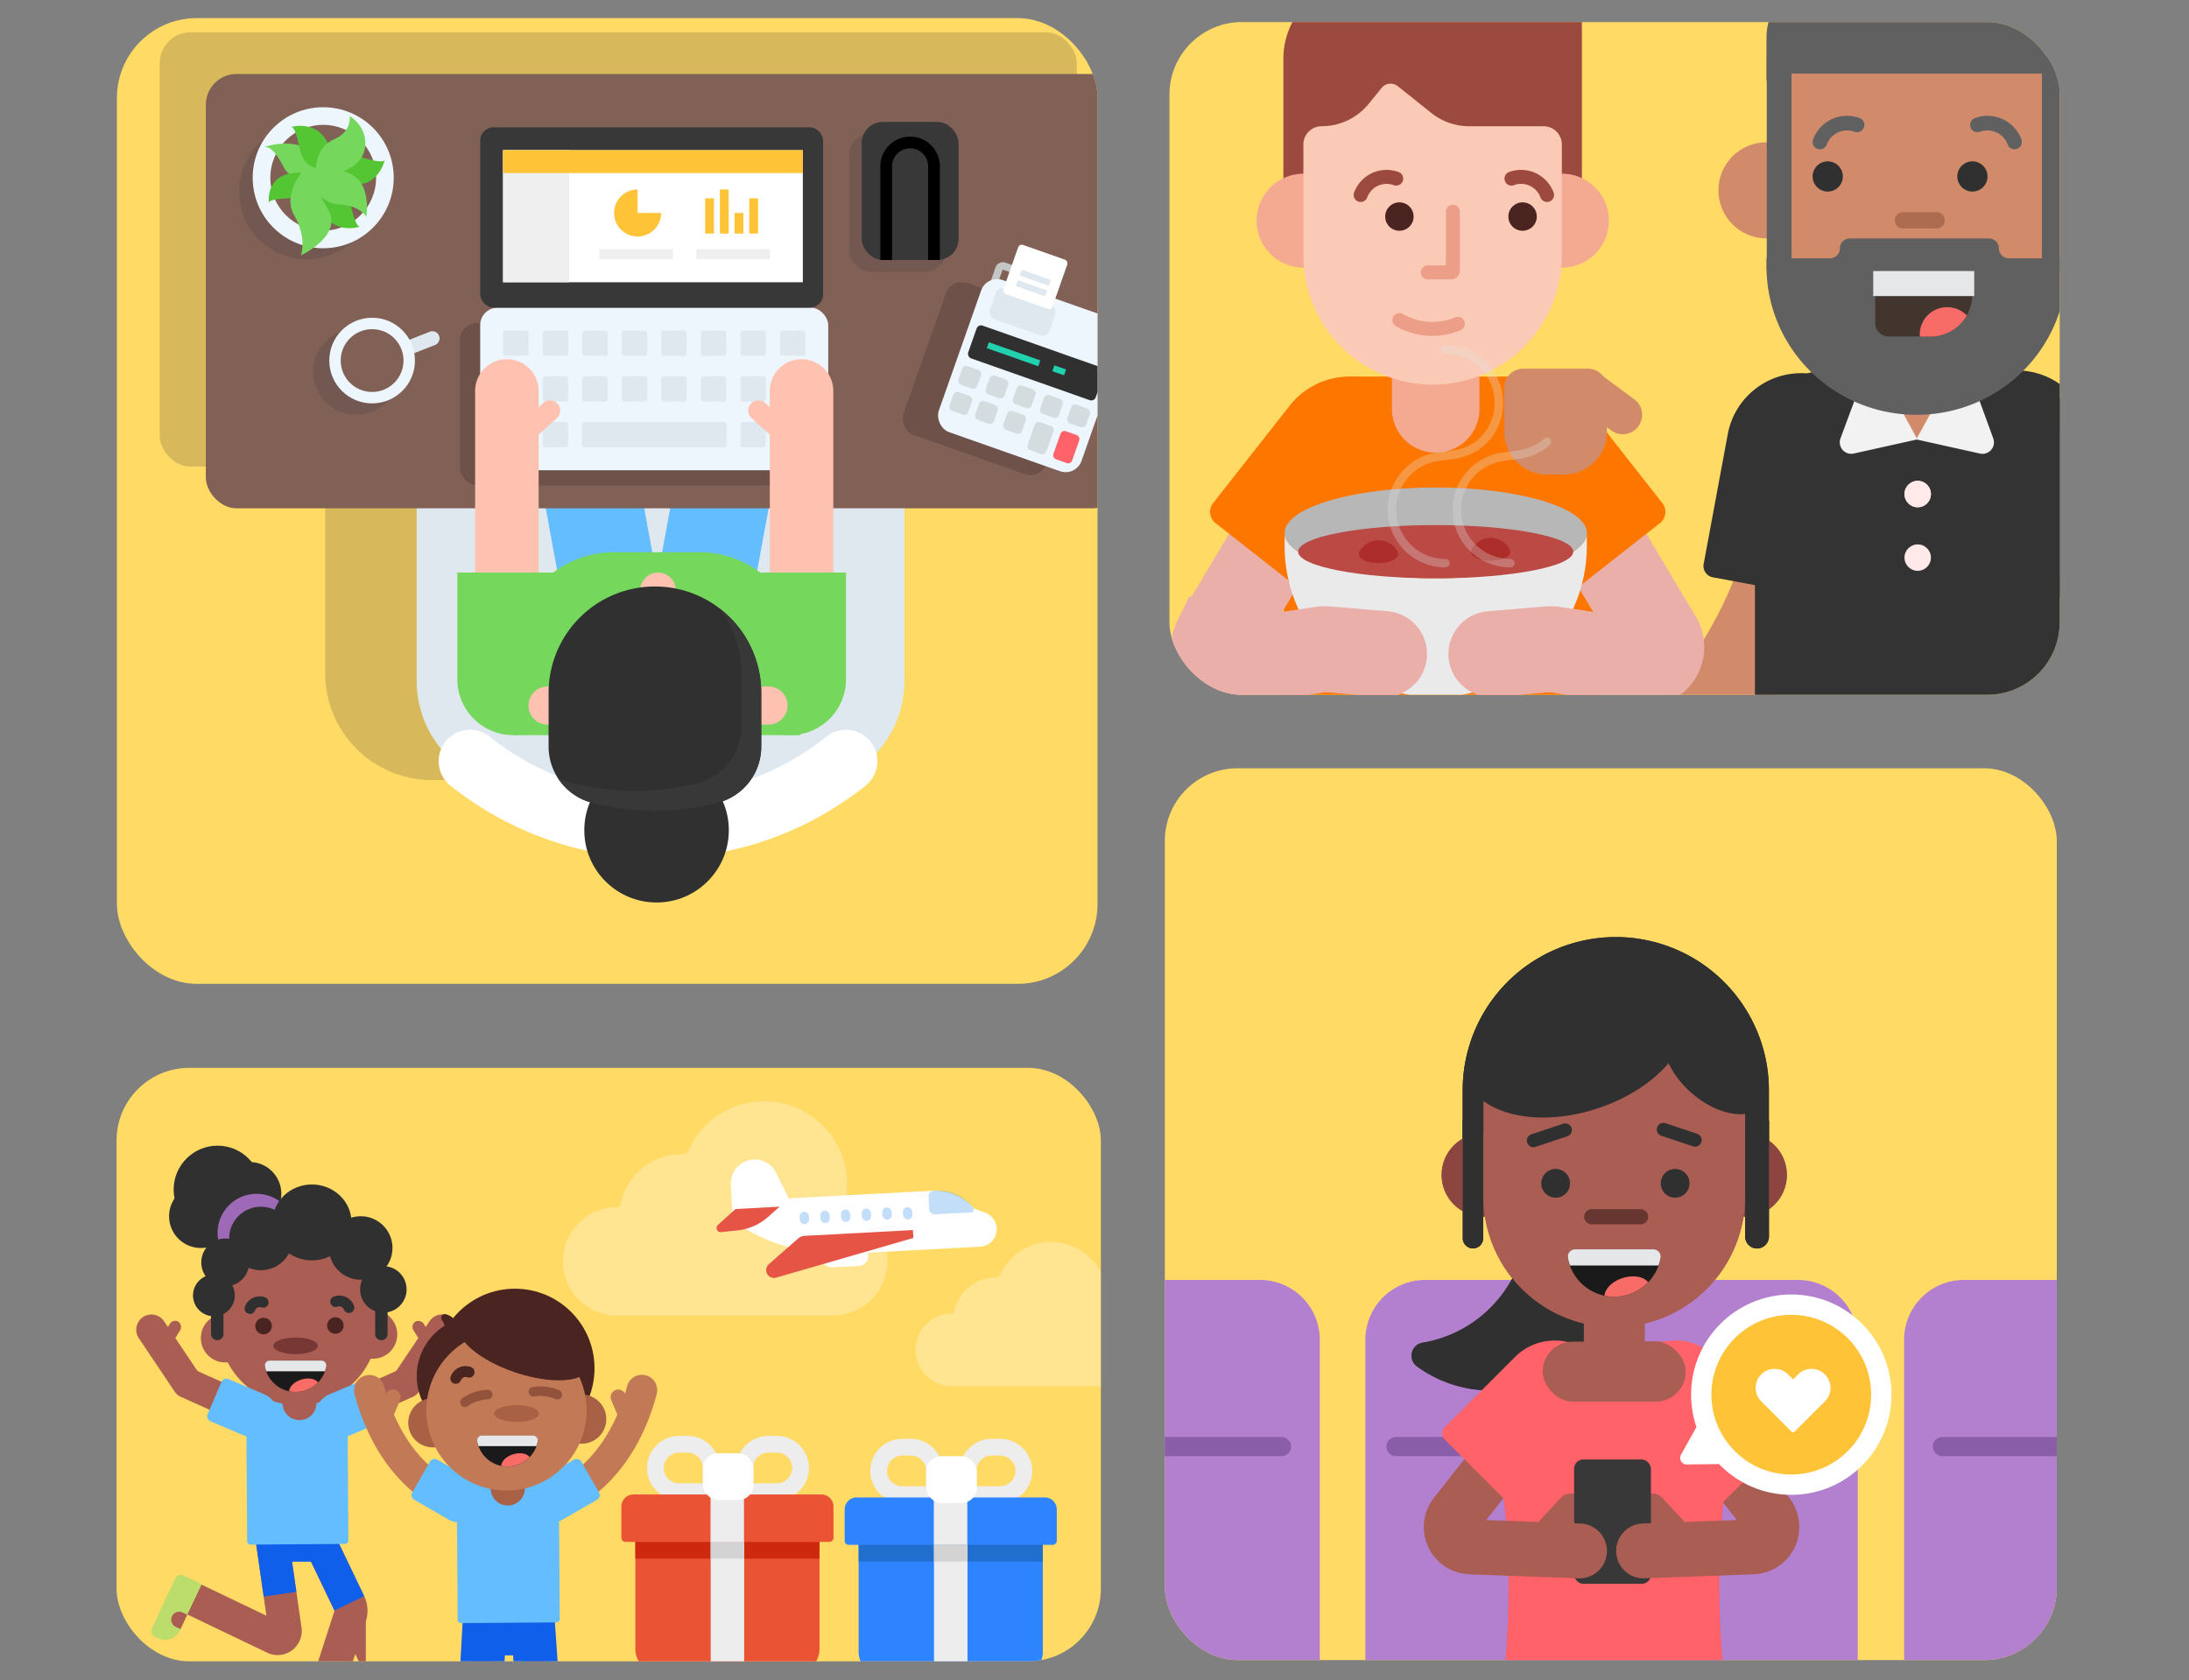 <svg id="Layer_1" data-name="Layer 1" xmlns="http://www.w3.org/2000/svg" xmlns:xlink="http://www.w3.org/1999/xlink" viewBox="0 0 745 572">
  <rect x="0" y="0" width="745" height="572" fill="#808080" stroke="none"/>
  <defs>
    <clipPath id="clip-path">
      <path d="M79-270.369v132.611A31.258,31.258,0,0,0,110.258-106.5h448.4c27.354,0,41.513-32.651,22.819-52.62L393.691-359.7a31.256,31.256,0,0,0-30.707-8.883L102.369-300.615A31.258,31.258,0,0,0,79-270.369Z" fill="none"/>
    </clipPath>
    <clipPath id="clip-path-2">
      <rect x="39.792" y="6.162" width="333.734" height="328.734" rx="27.177" ry="27.177" fill="none"/>
    </clipPath>
    <clipPath id="clip-path-3">
      <rect x="396.433" y="261.519" width="303.567" height="303.567" rx="24.72" ry="24.72" fill="none"/>
    </clipPath>
    <clipPath id="clip-path-4">
      <rect x="398" y="7.5" width="303" height="229" rx="24.72" ry="24.72" fill="none"/>
    </clipPath>
    <clipPath id="clip-path-5">
      <rect x="39.667" y="363.5" width="335" height="202" rx="24.72" ry="24.72" fill="none"/>
    </clipPath>
  </defs>
  <title>giving</title>
  <g clip-path="url(#clip-path)">
    <g>
      <rect x="341.924" y="-68.524" width="19.507" height="142.434" fill="#aa5d52"/>
      <path d="M383.4,73.217l-46.113-.009v.251l0,20.007a3.055,3.055,0,0,0,3.055,3.056l43.487.008,0-23.3C383.685,73.225,383.545,73.217,383.4,73.217Z" fill="#d31818"/>
      <path d="M403.39,90.853c-1.8-6.825-6.671-17.39-19.561-17.625l0,23.3,15.152,0A4.545,4.545,0,0,0,403.39,90.853Z" fill="#eaeaea"/>
      <rect x="334.901" y="91.487" width="71.616" height="6.031" rx="3.015" ry="3.015" fill="#bababa"/>
      <path d="M361.417,73.214h15.541a0,0,0,0,1,0,0v6.962a2.563,2.563,0,0,1-2.563,2.563H363.98a2.563,2.563,0,0,1-2.563-2.563V73.214A0,0,0,0,1,361.417,73.214Z" fill="#d8d8d8"/>
      <rect x="309.352" y="-68.53" width="18.386" height="142.434" fill="#aa5d52"/>
      <rect x="337.989" y="-68.524" width="27.38" height="121.779" fill="#115fea"/>
      <rect x="304.857" y="-68.53" width="27.38" height="121.779" fill="#115fea"/>
      <path d="M350.986,73.211,307.723,73.2a3.269,3.269,0,0,0-3.269,3.268v6.257l0,10.732a3.055,3.055,0,0,0,3.055,3.056l43.487.008,0-23.3Z" fill="#f42f2f"/>
      <path d="M370.558,90.847c-1.8-6.825-6.671-17.39-19.561-17.625l0,23.3,15.152,0A4.545,4.545,0,0,0,370.558,90.847Z" fill="#eaeaea"/>
      <rect x="302.069" y="91.482" width="71.616" height="6.031" rx="3.015" ry="3.015" fill="#d8d8d8"/>
      <path d="M327.725,73.208h15.541a0,0,0,0,1,0,0V80.17a2.563,2.563,0,0,1-2.563,2.563H330.288a2.563,2.563,0,0,1-2.563-2.563V73.208A0,0,0,0,1,327.725,73.208Z" fill="#f2f2f2"/>
      <rect x="341.924" y="-68.524" width="19.507" height="142.434" fill="#aa5d52"/>
      <g>
        <path d="M383.4,73.217l-46.113-.009v.251l0,20.007a3.055,3.055,0,0,0,3.055,3.056l43.487.008,0-23.3C383.685,73.225,383.545,73.217,383.4,73.217Z" fill="#d31818"/>
        <path d="M403.39,90.853c-1.8-6.825-6.671-17.39-19.561-17.625l0,23.3,15.152,0A4.545,4.545,0,0,0,403.39,90.853Z" fill="#eaeaea"/>
        <rect x="334.901" y="91.487" width="71.616" height="6.031" rx="3.015" ry="3.015" fill="#bababa"/>
        <path d="M361.417,73.214h15.541a0,0,0,0,1,0,0v6.962a2.563,2.563,0,0,1-2.563,2.563H363.98a2.563,2.563,0,0,1-2.563-2.563V73.214A0,0,0,0,1,361.417,73.214Z" fill="#d8d8d8"/>
      </g>
      <rect x="309.352" y="-68.53" width="18.386" height="142.434" fill="#aa5d52"/>
      <rect x="337.989" y="-68.524" width="27.38" height="121.779" fill="#64bdff"/>
      <rect x="304.857" y="-68.53" width="27.38" height="121.779" fill="#64bdff"/>
      <g>
        <path d="M350.986,73.211,307.723,73.2a3.269,3.269,0,0,0-3.269,3.268v6.257l0,10.732a3.055,3.055,0,0,0,3.055,3.056l43.487.008,0-23.3Z" fill="#f42f2f"/>
        <path d="M370.558,90.847c-1.8-6.825-6.671-17.39-19.561-17.625l0,23.3,15.152,0A4.545,4.545,0,0,0,370.558,90.847Z" fill="#eaeaea"/>
        <rect x="302.069" y="91.482" width="71.616" height="6.031" rx="3.015" ry="3.015" fill="#d8d8d8"/>
        <path d="M327.725,73.208h15.541a0,0,0,0,1,0,0V80.17a2.563,2.563,0,0,1-2.563,2.563H330.288a2.563,2.563,0,0,1-2.563-2.563V73.208A0,0,0,0,1,327.725,73.208Z" fill="#f2f2f2"/>
      </g>
    </g>
  </g>
  <g clip-path="url(#clip-path-2)">
    <g>
      <rect x="38.063" y="3.568" width="462.559" height="350.932" fill="#ffda64"/>
      <rect x="54.355" y="10.996" width="312.119" height="147.846" rx="10.464" ry="10.464" fill="#383838" opacity="0.2"/>
      <path d="M110.689,136.716h166a0,0,0,0,1,0,0V229.19a36.351,36.351,0,0,1-36.351,36.351h-93.3a36.351,36.351,0,0,1-36.351-36.351V136.716A0,0,0,0,1,110.689,136.716Z" fill="#383838" opacity="0.2"/>
      <path d="M141.814,139.31h166a0,0,0,0,1,0,0v92.473a36.351,36.351,0,0,1-36.351,36.351h-93.3a36.351,36.351,0,0,1-36.351-36.351V139.31A0,0,0,0,1,141.814,139.31Z" fill="#dfe8ef"/>
      <path d="M183.368,120.6h32.956a0,0,0,0,1,0,0V179.9a16.478,16.478,0,0,1-16.478,16.478h0A16.478,16.478,0,0,1,183.368,179.9V120.6a0,0,0,0,1,0,0Z" transform="translate(424.973 278.383) rotate(169.622)" fill="#64bdff"/>
      <path d="M247.5,120.6h0a16.478,16.478,0,0,1,16.478,16.478v59.292a0,0,0,0,1,0,0H231.023a0,0,0,0,1,0,0V137.081A16.478,16.478,0,0,1,247.5,120.6Z" transform="translate(32.599 -41.992) rotate(10.378)" fill="#64bdff"/>
      <rect x="70.053" y="25.183" width="312.119" height="147.846" rx="10.464" ry="10.464" fill="#816056"/>
      <rect x="156.512" y="109.914" width="118.45" height="55.334" rx="5.954" ry="5.954" opacity="0.15"/>
      <path d="M159.971,259.085a102.489,102.489,0,0,0,127.96,0" fill="none" stroke="#fff" stroke-linecap="round" stroke-miterlimit="10" stroke-width="21.355"/>
      <path d="M174.669,187.982h97.7a0,0,0,0,1,0,0v28a34.251,34.251,0,0,1-34.251,34.251h-29.2a34.251,34.251,0,0,1-34.251-34.251v-28A0,0,0,0,1,174.669,187.982Z" transform="translate(447.037 438.214) rotate(180)" fill="#75d85d"/>
      <rect x="163.429" y="104.726" width="118.45" height="55.334" rx="5.954" ry="5.954" fill="#edf6fd"/>
      <rect x="171.211" y="112.508" width="8.646" height="8.646" rx="0.875" ry="0.875" fill="#dfe8ef"/>
      <rect x="184.674" y="112.508" width="8.646" height="8.646" rx="0.875" ry="0.875" fill="#dfe8ef"/>
      <rect x="198.137" y="112.508" width="8.646" height="8.646" rx="0.875" ry="0.875" fill="#dfe8ef"/>
      <rect x="211.6" y="112.508" width="8.646" height="8.646" rx="0.875" ry="0.875" fill="#dfe8ef"/>
      <rect x="225.063" y="112.508" width="8.646" height="8.646" rx="0.875" ry="0.875" fill="#dfe8ef"/>
      <rect x="238.526" y="112.508" width="8.646" height="8.646" rx="0.875" ry="0.875" fill="#dfe8ef"/>
      <rect x="251.989" y="112.508" width="8.646" height="8.646" rx="0.875" ry="0.875" fill="#dfe8ef"/>
      <rect x="265.452" y="112.508" width="8.646" height="8.646" rx="0.875" ry="0.875" fill="#dfe8ef"/>
      <rect x="171.211" y="128.07" width="8.646" height="8.646" rx="0.875" ry="0.875" fill="#dfe8ef"/>
      <rect x="184.674" y="128.07" width="8.646" height="8.646" rx="0.875" ry="0.875" fill="#dfe8ef"/>
      <rect x="198.137" y="128.07" width="8.646" height="8.646" rx="0.875" ry="0.875" fill="#dfe8ef"/>
      <rect x="211.6" y="128.07" width="8.646" height="8.646" rx="0.875" ry="0.875" fill="#dfe8ef"/>
      <rect x="225.063" y="128.07" width="8.646" height="8.646" rx="0.875" ry="0.875" fill="#dfe8ef"/>
      <rect x="238.526" y="128.07" width="8.646" height="8.646" rx="0.875" ry="0.875" fill="#dfe8ef"/>
      <rect x="251.989" y="128.07" width="8.646" height="8.646" rx="0.875" ry="0.875" fill="#dfe8ef"/>
      <rect x="265.452" y="128.07" width="8.646" height="8.646" rx="0.875" ry="0.875" fill="#dfe8ef"/>
      <g>
        <rect x="171.211" y="143.633" width="8.646" height="8.646" rx="0.875" ry="0.875" fill="#dfe8ef"/>
        <rect x="184.674" y="143.633" width="8.646" height="8.646" rx="0.875" ry="0.875" fill="#dfe8ef"/>
        <rect x="198.013" y="143.633" width="49.282" height="8.646" rx="0.875" ry="0.875" fill="#dfe8ef"/>
        <rect x="251.989" y="143.633" width="8.646" height="8.646" rx="0.875" ry="0.875" fill="#dfe8ef"/>
        <rect x="265.452" y="143.633" width="8.646" height="8.646" rx="0.875" ry="0.875" fill="#dfe8ef"/>
      </g>
      <rect x="163.429" y="43.34" width="116.72" height="61.386" rx="4.556" ry="4.556" fill="#383838"/>
      <rect x="171.211" y="51.121" width="102.022" height="44.959" fill="#fff"/>
      <rect x="171.211" y="51.121" width="22.48" height="44.959" fill="#efefef"/>
      <rect x="171.211" y="51.121" width="102.022" height="7.781" fill="#fec337"/>
      <path d="M261.993,122.272h21.615a0,0,0,0,1,0,0v80.84A10.807,10.807,0,0,1,272.8,213.919h0a10.807,10.807,0,0,1-10.807-10.807v-80.84A0,0,0,0,1,261.993,122.272Z" transform="translate(545.601 336.192) rotate(-180)" fill="#ffc1b0"/>
      <path d="M161.7,122.272h21.615a0,0,0,0,1,0,0v80.84a10.807,10.807,0,0,1-10.807,10.807h0A10.807,10.807,0,0,1,161.7,203.112v-80.84A0,0,0,0,1,161.7,122.272Z" transform="translate(345.015 336.192) rotate(180)" fill="#ffc1b0"/>
      <path d="M268.91,194.9h0a19.021,19.021,0,0,1,19.021,19.021v36.313a0,0,0,0,1,0,0H249.889a0,0,0,0,1,0,0V213.919A19.021,19.021,0,0,1,268.91,194.9Z" transform="translate(537.82 445.131) rotate(180)" fill="#75d85d"/>
      <path d="M174.669,194.9h0a19.021,19.021,0,0,1,19.021,19.021v36.313a0,0,0,0,1,0,0H155.648a0,0,0,0,1,0,0V213.919A19.021,19.021,0,0,1,174.669,194.9Z" transform="translate(349.338 445.131) rotate(180)" fill="#75d85d"/>
      <circle cx="223.951" cy="200.95" r="6.052" fill="#ffc1b0"/>
      <g>
        <path d="M261.561,233.678h6.484a0,0,0,0,1,0,0v12.969a0,0,0,0,1,0,0h-6.484a6.484,6.484,0,0,1-6.484-6.484v0A6.484,6.484,0,0,1,261.561,233.678Z" transform="translate(523.122 480.325) rotate(180)" fill="#ffc1b0"/>
        <path d="M186.341,233.678h6.484a0,0,0,0,1,0,0v12.969a0,0,0,0,1,0,0h-6.484a6.484,6.484,0,0,1-6.484-6.484v0A6.484,6.484,0,0,1,186.341,233.678Z" fill="#ffc1b0"/>
      </g>
      <line x1="177.695" y1="148.388" x2="187.206" y2="139.742" fill="none" stroke="#ffc1b0" stroke-linecap="round" stroke-miterlimit="10" stroke-width="6.917"/>
      <line x1="267.613" y1="148.388" x2="258.102" y2="139.742" fill="none" stroke="#ffc1b0" stroke-linecap="round" stroke-miterlimit="10" stroke-width="6.917"/>
      <circle cx="121.165" cy="126.552" r="14.576" fill="#383838" opacity="0.2"/>
      <g>
        <path d="M139.108,113.811h8.26a2.429,2.429,0,0,1,2.429,2.429v0a2.429,2.429,0,0,1-2.429,2.429h-8.26a0,0,0,0,1,0,0v-4.859A0,0,0,0,1,139.108,113.811Z" transform="translate(-32.548 61.023) rotate(-21.497)" fill="#dfe8ef"/>
        <circle cx="126.644" cy="122.732" r="14.576" fill="#edf6fd"/>
        <circle cx="126.644" cy="122.732" r="10.689" fill="#816056"/>
      </g>
      <rect x="203.982" y="84.788" width="25.073" height="3.458" fill="#efefef"/>
      <rect x="236.982" y="84.788" width="25.073" height="3.458" fill="#efefef"/>
      <path d="M217,64.5a8,8,0,1,0,8,8h-8Z" fill="#fec337"/>
      <g>
        <rect x="240" y="67.5" width="3" height="12" fill="#fec337"/>
        <rect x="255" y="67.5" width="3" height="12" fill="#fec337"/>
        <rect x="250" y="72.5" width="3" height="7" fill="#fec337"/>
        <rect x="245" y="64.5" width="3" height="15" fill="#fec337"/>
      </g>
    </g>
    <rect x="313.256" y="101.432" width="51.5" height="54.877" rx="5.739" ry="5.739" transform="translate(62.078 -105.317) rotate(19.406)" opacity="0.15"/>
    <g>
      <path d="M352.408,94.35l-10.627-3.744a1.4,1.4,0,0,0-1.781.853l-1.78,5.054" fill="none" stroke="#c4c6c6" stroke-miterlimit="10" stroke-width="2.533"/>
      <rect x="325.256" y="100.432" width="51.5" height="54.877" rx="5.739" ry="5.739" transform="translate(62.428 -109.361) rotate(19.406)" fill="#edf6fd"/>
      <rect x="329.642" y="117.616" width="46.012" height="11.82" rx="1.587" ry="1.587" transform="translate(61.078 -110.153) rotate(19.406)" fill="#303030"/>
      <rect x="337.237" y="100.737" width="21.529" height="10.975" rx="2.448" ry="2.448" transform="translate(55.065 -109.592) rotate(19.406)" fill="#dfe8ef"/>
      <rect x="343.544" y="85.485" width="17.73" height="17.73" rx="1.328" ry="1.328" transform="matrix(0.943, 0.332, -0.332, 0.943, 51.37, -111.731)" fill="#fff"/>
      <rect x="347.062" y="93.494" width="10.553" height="2.111" transform="translate(51.432 -111.697) rotate(19.406)" fill="#dfe8ef"/>
      <rect x="345.799" y="97.077" width="10.553" height="2.111" transform="translate(52.551 -111.074) rotate(19.406)" fill="#dfe8ef"/>
      <rect x="326.69" y="125.173" width="6.754" height="6.754" rx="1.431" ry="1.431" transform="matrix(0.943, 0.332, -0.332, 0.943, 61.464, -102.365)" fill="#d5dce0"/>
      <rect x="323.604" y="133.932" width="6.754" height="6.754" rx="1.431" ry="1.431" transform="translate(64.199 -100.842) rotate(19.406)" fill="#d5dce0"/>
      <rect x="332.363" y="137.018" width="6.754" height="6.754" rx="1.431" ry="1.431" transform="translate(65.722 -103.577) rotate(19.406)" fill="#d5dce0"/>
      <rect x="341.919" y="140.384" width="6.754" height="6.754" rx="1.431" ry="1.431" transform="translate(67.383 -106.561) rotate(19.406)" fill="#d5dce0"/>
      <rect x="335.947" y="128.434" width="6.754" height="6.754" rx="1.431" ry="1.431" transform="matrix(0.943, 0.332, -0.332, 0.943, 63.073, -105.255)" fill="#d5dce0"/>
      <rect x="345.204" y="131.695" width="6.754" height="6.754" rx="1.431" ry="1.431" transform="translate(64.683 -108.146) rotate(19.406)" fill="#d5dce0"/>
      <rect x="354.461" y="134.956" width="6.754" height="6.754" rx="1.431" ry="1.431" transform="translate(66.292 -111.036) rotate(19.406)" fill="#d5dce0"/>
      <rect x="350.773" y="144.053" width="6.754" height="10.131" rx="1.431" ry="1.431" transform="translate(69.666 -109.199) rotate(19.406)" fill="#d5dce0"/>
      <rect x="359.533" y="147.138" width="6.754" height="10.131" rx="1.431" ry="1.431" transform="translate(71.189 -111.934) rotate(19.406)" fill="#ff6268"/>
      <rect x="363.718" y="138.217" width="6.754" height="6.754" rx="1.431" ry="1.431" transform="translate(67.902 -113.927) rotate(19.406)" fill="#d5dce0"/>
      <g>
        <rect x="343.899" y="111.305" width="2.111" height="18.574" transform="translate(116.599 405.881) rotate(-70.594)" fill="#22d1af"/>
        <rect x="359.427" y="123.951" width="2.111" height="4.221" transform="translate(121.808 424.179) rotate(-70.594)" fill="#22d1af"/>
      </g>
    </g>
  </g>
  <g>
    <g clip-path="url(#clip-path-3)">
      <g>
        <rect x="376.15" y="258.988" width="342.304" height="311.66" fill="#ffda64"/>
        <path d="M485.048,435.683H611.895a20.36,20.36,0,0,1,20.36,20.36V587.6a0,0,0,0,1,0,0H464.688a0,0,0,0,1,0,0V456.043A20.36,20.36,0,0,1,485.048,435.683Z" fill="#b280ce"/>
        <line x1="475.12" y1="492.407" x2="616.606" y2="492.407" fill="none" stroke="#8a5da8" stroke-linecap="round" stroke-miterlimit="10" stroke-width="6.52"/>
        <g>
          <path d="M510.225,388.215a42.582,42.582,0,0,1-25.884,68.807l-.1.018a4.491,4.491,0,0,0-2.006,8.052,42.59,42.59,0,1,0,27.992-76.877Z" fill="#303030"/>
          <path d="M569.686,456.68l-40.612-.008a20.555,20.555,0,0,0-20.558,20.552l3.463,34.384a288.9,288.9,0,0,1-2.966,79.293l-.518,2.931a3.285,3.285,0,0,0,3.285,3.286l75.15.014a3.286,3.286,0,0,0,3.286-3.286h0a288.907,288.907,0,0,1-3.392-85.255l3.413-31.353A20.554,20.554,0,0,0,569.686,456.68Z" fill="#9e69b7"/>
          <rect x="525.437" y="519.406" width="49.215" height="6.81" fill="#7c489b"/>
          <path d="M569.686,456.68l-40.612-.008a20.555,20.555,0,0,0-20.558,20.552l3.463,34.384a288.9,288.9,0,0,1-2.966,79.293l-.518,2.931a3.285,3.285,0,0,0,3.285,3.286l75.15.014a3.286,3.286,0,0,0,3.286-3.286h0a288.907,288.907,0,0,1-3.392-85.255l3.413-31.353A20.554,20.554,0,0,0,569.686,456.68Z" fill="#ff6268"/>
          <rect x="525.437" y="519.406" width="49.215" height="6.81" fill="#7c489b"/>
          <path d="M539.041,442.407h20.68a0,0,0,0,1,0,0v16.634a10.34,10.34,0,0,1-10.34,10.34h0a10.34,10.34,0,0,1-10.34-10.34V442.407a0,0,0,0,1,0,0Z" fill="#aa5d52"/>
          <g>
            <g>
              <path d="M562.651,425.343a2.511,2.511,0,0,1,2.519,2.884,16.046,16.046,0,0,1-31.569,0,2.512,2.512,0,0,1,2.52-2.884Z" fill="#1a1a1a"/>
              <path d="M552.349,435.01c-3.6,1.107-6.108,3.622-6.281,6.017a16.161,16.161,0,0,0,3.315.357,15.987,15.987,0,0,0,11.551-4.922C559.449,434.572,555.955,433.9,552.349,435.01Z" fill="#f76c66"/>
            </g>
            <path d="M562.651,425.266l-26.53,0a2.488,2.488,0,0,0-2.52,2.845,15.512,15.512,0,0,0,.74,2.659l30.088.006a15.631,15.631,0,0,0,.741-2.659A2.489,2.489,0,0,0,562.651,425.266Z" fill="#e6e7e8"/>
          </g>
          <rect x="525.038" y="456.676" width="48.681" height="20.424" rx="10.212" ry="10.212" fill="#aa5d52"/>
          <path d="M568.646,524.512a4.394,4.394,0,0,1-2.563-1.35l-6.863-7.338a4.414,4.414,0,0,1,6.449-6.03l6.863,7.339a4.414,4.414,0,0,1-3.886,7.379Z" fill="#aa5d52"/>
          <path d="M528.3,524.512a4.391,4.391,0,0,0,2.562-1.35l6.863-7.338a4.414,4.414,0,0,0-6.448-6.03l-6.863,7.339a4.414,4.414,0,0,0,3.886,7.379Z" fill="#aa5d52"/>
          <path d="M549.913,318.973h0A52.107,52.107,0,0,1,602.02,371.08v28.862a0,0,0,0,1,0,0H497.806a0,0,0,0,1,0,0V371.08a52.107,52.107,0,0,1,52.107-52.107Z" fill="#303030"/>
          <circle cx="504.859" cy="399.934" r="14.218" fill="#8c463f"/>
          <circle cx="593.922" cy="399.95" r="14.218" fill="#8c463f"/>
          <path d="M504.864,373.973l-.006,33.24a44.53,44.53,0,0,0,44.523,44.539h0a44.532,44.532,0,0,0,44.54-44.523l.006-33.24L570.9,352.355Z" fill="#aa5d52"/>
          <g>
            <path d="M521.89,389.25a2.248,2.248,0,0,1-.709-4.381l10.79-3.6a2.248,2.248,0,0,1,1.42,4.266l-10.79,3.594A2.233,2.233,0,0,1,521.89,389.25Z" fill="#303030"/>
            <path d="M576.9,389.065a2.233,2.233,0,0,1-.711-.116l-10.789-3.6a2.248,2.248,0,0,1,1.422-4.265l10.789,3.6a2.248,2.248,0,0,1-.711,4.381Z" fill="#303030"/>
            <path d="M539.554,402.653a2.248,2.248,0,0,1-2.191-1.755,5.722,5.722,0,0,0-11.166,0,2.248,2.248,0,0,1-4.386-.986,10.218,10.218,0,0,1,19.938,0,2.247,2.247,0,0,1-1.7,2.685A2.213,2.213,0,0,1,539.554,402.653Z" fill="#683631"/>
            <path d="M574.71,402.66a2.249,2.249,0,0,1-2.191-1.756,5.722,5.722,0,0,0-11.166,0,2.247,2.247,0,1,1-4.385-.986,10.217,10.217,0,0,1,19.937,0,2.248,2.248,0,0,1-1.7,2.686A2.275,2.275,0,0,1,574.71,402.66Z" fill="#683631"/>
          </g>
          <path d="M570.926,336.937l-72.65,28.177c.109.482.234.96.39,1.434,4.225,12.771,24.417,17.577,45.1,10.734s34.027-22.742,29.8-35.512A15.6,15.6,0,0,0,570.926,336.937Z" fill="#303030"/>
          <path d="M601.717,373.664l-32.885-26.631c-.2.181-.389.369-.57.571-4.878,5.437-1.694,16.25,7.113,24.15s19.9,9.9,24.778,4.46A8.469,8.469,0,0,0,601.717,373.664Z" fill="#303030"/>
          <path d="M497.83,381.389h6.958a0,0,0,0,1,0,0v40.091a3.479,3.479,0,0,1-3.479,3.479h0a3.479,3.479,0,0,1-3.479-3.479V381.389A0,0,0,0,1,497.83,381.389Z" fill="#303030"/>
          <path d="M593.938,381.407h8.106a0,0,0,0,1,0,0v39.517a4.053,4.053,0,0,1-4.053,4.053h0a4.053,4.053,0,0,1-4.053-4.053V381.407A0,0,0,0,1,593.938,381.407Z" fill="#303030"/>
          <path d="M558.355,416.747H541.733a2.579,2.579,0,1,1,0-5.158h16.622a2.579,2.579,0,0,1,0,5.158Z" fill="#683631"/>
          <path d="M549.913,318.973h0A52.107,52.107,0,0,1,602.02,371.08v28.862a0,0,0,0,1,0,0H497.806a0,0,0,0,1,0,0V371.08a52.107,52.107,0,0,1,52.107-52.107Z" fill="#303030"/>
          <rect x="535.726" y="496.803" width="26.143" height="42.327" rx="3.131" ry="3.131" fill="#383838"/>
          <path d="M510.225,388.215a42.582,42.582,0,0,1-25.884,68.807l-.1.018a4.491,4.491,0,0,0-2.006,8.052,42.59,42.59,0,1,0,27.992-76.877Z" fill="#303030"/>
          <path d="M573.074,479.375l28.509,36.24a6.761,6.761,0,0,1-5.064,10.936l-37.139,1.375" fill="none" stroke="#aa5d52" stroke-linecap="round" stroke-miterlimit="10" stroke-width="18.674"/>
          <path d="M539.041,442.407h20.68a0,0,0,0,1,0,0v16.634a10.34,10.34,0,0,1-10.34,10.34h0a10.34,10.34,0,0,1-10.34-10.34V442.407a0,0,0,0,1,0,0Z" fill="#aa5d52"/>
          <path d="M551.526,462.549h33.842A19.128,19.128,0,0,1,604.5,481.677v0a19.128,19.128,0,0,1-19.128,19.128H551.526a2.943,2.943,0,0,1-2.943-2.943V465.492a2.943,2.943,0,0,1,2.943-2.943Z" transform="translate(643.618 1229.949) rotate(-135)" fill="#ff6268"/>
          <path d="M523.87,479.375l-28.509,36.24a6.761,6.761,0,0,0,5.063,10.936l37.14,1.375" fill="none" stroke="#aa5d52" stroke-linecap="round" stroke-miterlimit="10" stroke-width="18.674"/>
          <path d="M497.88,462.549h33.842a19.128,19.128,0,0,1,19.128,19.128v0a19.128,19.128,0,0,1-19.128,19.128H497.88a2.943,2.943,0,0,1-2.943-2.943V465.492A2.943,2.943,0,0,1,497.88,462.549Z" transform="translate(-187.445 510.822) rotate(-45)" fill="#ff6268"/>
          <circle cx="504.859" cy="399.934" r="14.218" fill="#8c463f"/>
          <circle cx="593.922" cy="399.95" r="14.218" fill="#8c463f"/>
          <path d="M504.864,373.973l-.006,33.24a44.53,44.53,0,0,0,44.523,44.539h0a44.532,44.532,0,0,0,44.54-44.523l.006-33.24L570.9,352.355Z" fill="#aa5d52"/>
          <path d="M521.89,390.5a2.248,2.248,0,0,1-.709-4.381l10.79-3.595a2.248,2.248,0,1,1,1.42,4.265l-10.79,3.6A2.233,2.233,0,0,1,521.89,390.5Z" fill="#303030"/>
          <path d="M576.9,390.31a2.233,2.233,0,0,1-.711-.116L565.4,386.6a2.248,2.248,0,0,1,1.422-4.265l10.789,3.6a2.248,2.248,0,0,1-.711,4.381Z" fill="#303030"/>
          <g>
            <path d="M562.651,425.343a2.511,2.511,0,0,1,2.519,2.884,16.046,16.046,0,0,1-31.569,0,2.512,2.512,0,0,1,2.52-2.884Z" fill="#1a1a1a"/>
            <path d="M552.349,435.01c-3.6,1.107-6.108,3.622-6.281,6.017a16.161,16.161,0,0,0,3.315.357,15.987,15.987,0,0,0,11.551-4.922C559.449,434.572,555.955,433.9,552.349,435.01Z" fill="#f76c66"/>
          </g>
          <path d="M562.651,425.266l-26.53,0a2.488,2.488,0,0,0-2.52,2.845,15.512,15.512,0,0,0,.74,2.659l30.088.006a15.631,15.631,0,0,0,.741-2.659A2.489,2.489,0,0,0,562.651,425.266Z" fill="#e6e7e8"/>
          <rect x="525.038" y="456.676" width="48.681" height="20.424" rx="10.212" ry="10.212" fill="#aa5d52"/>
          <path d="M570.926,336.937l-72.65,28.177c.109.482.234.96.39,1.434,4.225,12.771,24.417,17.577,45.1,10.734s34.027-22.742,29.8-35.512A15.6,15.6,0,0,0,570.926,336.937Z" fill="#303030"/>
          <path d="M601.717,373.664l-32.885-26.631c-.2.181-.389.369-.57.571-4.878,5.437-1.694,16.25,7.113,24.15s19.9,9.9,24.778,4.46A8.469,8.469,0,0,0,601.717,373.664Z" fill="#303030"/>
          <path d="M497.83,381.389h6.958a0,0,0,0,1,0,0v40.091a3.479,3.479,0,0,1-3.479,3.479h0a3.479,3.479,0,0,1-3.479-3.479V381.389A0,0,0,0,1,497.83,381.389Z" fill="#303030"/>
          <path d="M593.938,381.407h8.106a0,0,0,0,1,0,0v39.517a4.053,4.053,0,0,1-4.053,4.053h0a4.053,4.053,0,0,1-4.053-4.053V381.407A0,0,0,0,1,593.938,381.407Z" fill="#303030"/>
          <path d="M558.355,416.747H541.733a2.579,2.579,0,1,1,0-5.158h16.622a2.579,2.579,0,0,1,0,5.158Z" fill="#683631"/>
          <circle cx="529.447" cy="402.796" r="4.896" fill="#303030"/>
          <circle cx="570.111" cy="402.796" r="4.896" fill="#303030"/>
        </g>
        <g>
          <path d="M301.972,435.683H428.818a20.36,20.36,0,0,1,20.36,20.36V587.6a0,0,0,0,1,0,0H281.612a0,0,0,0,1,0,0V456.043A20.36,20.36,0,0,1,301.972,435.683Z" fill="#b280ce"/>
          <line x1="294.652" y1="492.407" x2="436.138" y2="492.407" fill="none" stroke="#8a5da8" stroke-linecap="round" stroke-miterlimit="10" stroke-width="6.52"/>
        </g>
        <g>
          <path d="M668.4,435.683H795.247a20.36,20.36,0,0,1,20.36,20.36V587.6a0,0,0,0,1,0,0H648.041a0,0,0,0,1,0,0V456.043A20.36,20.36,0,0,1,668.4,435.683Z" fill="#b280ce"/>
          <line x1="661.081" y1="492.407" x2="802.567" y2="492.407" fill="none" stroke="#8a5da8" stroke-linecap="round" stroke-miterlimit="10" stroke-width="6.52"/>
        </g>
      </g>
    </g>
    <g>
      <circle cx="609.637" cy="474.732" r="30.642" fill="#fec337" stroke="#fff" stroke-miterlimit="10" stroke-width="6.917"/>
      <path d="M574.111,498.508l11.938-.169a2.255,2.255,0,0,0,1.9-3.409l-6.117-10.254a2.253,2.253,0,0,0-3.9.056l-5.822,10.424A2.253,2.253,0,0,0,574.111,498.508Z" fill="#fff"/>
    </g>
  </g>
  <path d="M621.1,467.844h0a6.477,6.477,0,0,0-9.159,0l-1.687,1.687-1.687-1.687a6.478,6.478,0,0,0-9.16,0h0a6.477,6.477,0,0,0,0,9.159l1.688,1.688h0l8.617,8.617a.767.767,0,0,0,1.084,0l8.617-8.617L621.1,477A6.477,6.477,0,0,0,621.1,467.844Z" fill="#fff"/>
  <rect x="398" y="7.5" width="303" height="229" rx="24.72" ry="24.72" fill="#ffda64"/>
  <rect x="39.667" y="363.5" width="335" height="202" rx="24.72" ry="24.72" fill="#ffda64"/>
  <circle cx="223.452" cy="282.609" r="24.594" fill="#303030"/>
  <path d="M201.562,273.276h0a86.063,86.063,0,0,0,42.665,0h0a19.747,19.747,0,0,0,14.852-19.13v-18.33a36.185,36.185,0,0,0-36.185-36.185h0a36.186,36.186,0,0,0-36.185,36.185v18.33A19.748,19.748,0,0,0,201.562,273.276Z" fill="#303030"/>
  <path d="M244.888,207.09a36.015,36.015,0,0,1,7.459,21.994v18.329a19.747,19.747,0,0,1-14.853,19.131h0a86.083,86.083,0,0,1-42.664,0h0a19.7,19.7,0,0,1-5.279-2.223,19.713,19.713,0,0,0,12.011,8.955h0a86.063,86.063,0,0,0,42.665,0h0a19.746,19.746,0,0,0,14.852-19.13v-18.33A36.118,36.118,0,0,0,244.888,207.09Z" fill="#383838"/>
  <circle cx="104.388" cy="65.21" r="23.008" fill="#383838" opacity="0.2"/>
  <g>
    <circle cx="110" cy="60.5" r="24" fill="#edf6fd"/>
    <circle cx="110" cy="60.5" r="18" fill="#816056"/>
    <g>
      <path d="M111.085,59.707C106.693,43.893,90,50.043,90,50.043s2.636-.879,6.15,6.15,11.421,6.15,11.421,6.15Z" fill="#75d85d"/>
      <path d="M107.777,57.047s-4.454.48-5.989-7.326S98.84,43.28,98.84,43.28s10.895-3.427,13.749,8.569S107.777,57.047,107.777,57.047Z" fill="#54c634"/>
      <path d="M113.318,63.666s4.432-.652,6.267,7.09,3.194,6.322,3.194,6.322-10.754,3.845-14.068-8.032S113.318,63.666,113.318,63.666Z" fill="#54c634"/>
      <path d="M114.643,55.648s1.661-4.161,9.277-1.86,7.071.413,7.071.413-2.074,11.231-14.01,8.133S114.643,55.648,114.643,55.648Z" fill="#54c634"/>
      <path d="M104.1,63.473s-.154,3.768-6.845,4.077S91.526,69.2,91.526,69.2s-1.5-9.5,8.843-10.384S104.1,63.473,104.1,63.473Z" fill="#54c634"/>
      <path d="M107.571,57.071s0-7.028,6.15-9.664,5.271-7.907,5.271-7.907,6.15,3.514,5.272,10.543-8.786,8.785-11.421,9.664S107.571,57.071,107.571,57.071Z" fill="#75d85d"/>
      <path d="M106.971,62.779a9.294,9.294,0,0,0,8.628,6.836c7.076.328,9.077,4.238,9.077,4.238S127.659,56.537,112.2,58.33,106.971,62.779,106.971,62.779Z" fill="#75d85d"/>
      <path d="M104.672,56.193s-9.111,9.111-4.556,17.083,2.278,13.666,2.278,13.666S117.2,80.109,111.505,71s-2.278-12.528-2.278-12.528Z" fill="#75d85d"/>
    </g>
  </g>
  <g>
    <rect x="289" y="45.5" width="33" height="47" rx="7.232" ry="7.232" fill="#383838" opacity="0.2"/>
    <g>
      <rect x="293.25" y="41.5" width="33" height="47" rx="7.232" ry="7.232" fill="#383838"/>
      <path d="M301.615,88.5V56.635A8.135,8.135,0,0,1,309.75,48.5h0a8.135,8.135,0,0,1,8.135,8.135V88.5" fill="none" stroke="#000" stroke-miterlimit="10" stroke-width="4"/>
    </g>
  </g>
  <g clip-path="url(#clip-path-4)">
    <g>
      <g>
        <path d="M816.207,230.49c-.039.168-.081.335-.125.5a14.651,14.651,0,0,1-17.944,10.358c-125.631-33.669-124.259-89.839-123.688-96.133l29.18,2.643a3.79,3.79,0,0,0,.038-.609c0,.385,1.146,38.753,102.055,65.8A14.651,14.651,0,0,1,816.207,230.49Z" fill="#eaafa9"/>
        <g>
          <path d="M670.4-31.171A41.175,41.175,0,0,0,628.145-8.424h-5.692a21.246,21.246,0,0,0-21.246,21.246V27.393h26.764A41.168,41.168,0,1,0,670.4-31.171Z" fill="#606060"/>
          <path d="M538.875,289.125c.119.125.24.247.364.369a14.651,14.651,0,0,0,20.717-.244C650.836,196.2,621,148.591,617.3,143.469l-23.75,17.159a3.854,3.854,0,0,1-.343-.5c.2.331,18.783,33.916-54.212,108.653A14.65,14.65,0,0,0,538.875,289.125Z" fill="#d18b6b"/>
          <path d="M621.7,126.194h59.948a24.437,24.437,0,0,1,24.437,24.437V282.152a3.907,3.907,0,0,1-3.907,3.907H601.173a3.907,3.907,0,0,1-3.907-3.907V150.631A24.437,24.437,0,0,1,621.7,126.194Z" fill="#333"/>
          <g>
            <rect x="601.455" y="286.059" width="100.815" height="173.261" fill="#d8bf8b"/>
            <g>
              <path d="M601.618,316.26v-5.708a24.521,24.521,0,0,0,24.494-24.493h5.707A30.235,30.235,0,0,1,601.618,316.26Z" fill="#b59661"/>
              <path d="M702.107,316.26a30.235,30.235,0,0,1-30.2-30.2h5.708a24.52,24.52,0,0,0,24.493,24.493Z" fill="#b59661"/>
            </g>
            <rect x="649.009" y="319.266" width="5.708" height="140.054" fill="#b59661"/>
            <rect x="642.096" y="315.436" width="19.534" height="5.708" fill="#b59661"/>
          </g>
          <g>
            <path d="M588.54,459.34h60.445v26.553a4.006,4.006,0,0,1-4.006,4.006h-57V459.354C588.165,459.351,588.349,459.34,588.54,459.34Z" fill="#75d353"/>
            <path d="M562.331,482.453c2.361-8.946,8.749-22.793,25.645-23.1V489.9H568.115A5.957,5.957,0,0,1,562.331,482.453Z" fill="#eaeaea"/>
            <rect x="558.232" y="483.292" width="93.875" height="7.905" rx="3.953" ry="3.953" transform="translate(1210.339 974.49) rotate(-180)" fill="#d8d8d8"/>
            <path d="M603.985,459.34H623.55a3.36,3.36,0,0,1,3.36,3.36v9.126a0,0,0,0,1,0,0H600.625a0,0,0,0,1,0,0V462.7A3.36,3.36,0,0,1,603.985,459.34Z" transform="translate(1227.535 931.166) rotate(-180)" fill="#f2f2f2"/>
          </g>
          <g>
            <path d="M715.165,459.34H654.721v26.553a4.005,4.005,0,0,0,4,4.006h57V459.354C715.54,459.351,715.357,459.34,715.165,459.34Z" fill="#75d353"/>
            <path d="M741.374,482.453c-2.361-8.946-8.749-22.793-25.645-23.1V489.9H735.59A5.957,5.957,0,0,0,741.374,482.453Z" fill="#eaeaea"/>
            <rect x="651.598" y="483.292" width="93.875" height="7.905" rx="3.953" ry="3.953" fill="#d8d8d8"/>
            <path d="M676.8,459.34H703.08a0,0,0,0,1,0,0v9.126a3.36,3.36,0,0,1-3.36,3.36H680.155a3.36,3.36,0,0,1-3.36-3.36V459.34A0,0,0,0,1,676.8,459.34Z" fill="#f2f2f2"/>
          </g>
          <path d="M577.648,138.551h44.928a25.394,25.394,0,0,1,25.394,25.394v0a25.394,25.394,0,0,1-25.394,25.394H577.648a3.907,3.907,0,0,1-3.907-3.907V142.458a3.907,3.907,0,0,1,3.907-3.907Z" transform="translate(338.144 734.604) rotate(-79.481)" fill="#333"/>
          <path d="M660.912,134.916H705.84a25.394,25.394,0,0,1,25.394,25.394v0A25.394,25.394,0,0,1,705.84,185.7H660.912a3.907,3.907,0,0,1-3.907-3.907V138.823a3.907,3.907,0,0,1,3.907-3.907Z" transform="translate(1030.617 788.219) rotate(-131.192)" fill="#333"/>
          <path d="M639.78,116.319h25.344a0,0,0,0,1,0,0V136.7a12.672,12.672,0,0,1-12.672,12.672h0A12.672,12.672,0,0,1,639.78,136.7V116.319A0,0,0,0,1,639.78,116.319Z" fill="#d18b6b"/>
          <path d="M636.93,120.8,626.387,149.21a3.907,3.907,0,0,0,4.51,5.173l21.654-4.812Z" fill="#f2f2f2"/>
          <path d="M668.016,120.8l10.368,28.441a3.907,3.907,0,0,1-4.518,5.151l-21.7-4.822Z" fill="#f2f2f2"/>
          <circle cx="705.544" cy="64.788" r="16.365" fill="#d18b6b"/>
          <circle cx="601.207" cy="64.788" r="16.365" fill="#d18b6b"/>
          <circle cx="652.668" cy="168.175" r="4.5" fill="#ffe9e9"/>
          <circle cx="652.668" cy="189.804" r="4.5" fill="#ffe9e9"/>
          <circle cx="652.668" cy="168.175" r="4.5" fill="#ffe9e9"/>
          <path d="M601.98,25.043V82.548a50.687,50.687,0,0,0,50.688,50.687h0a50.687,50.687,0,0,0,50.687-50.687v-57.5Z" fill="#d18b6b"/>
          <circle cx="622.048" cy="60.063" r="5.142" fill="#303030"/>
          <circle cx="671.29" cy="60.063" r="5.142" fill="#303030"/>
          <path d="M619.394,50.82a2.486,2.486,0,0,1-2.333-3.348,12.316,12.316,0,0,1,15.823-7.287,2.487,2.487,0,1,1-1.724,4.666,7.341,7.341,0,0,0-9.433,4.343A2.488,2.488,0,0,1,619.394,50.82Z" fill="#606060"/>
          <path d="M685.625,50.82a2.488,2.488,0,0,1-2.333-1.625,7.347,7.347,0,0,0-9.434-4.344,2.487,2.487,0,1,1-1.724-4.666,12.335,12.335,0,0,1,15.824,7.286,2.487,2.487,0,0,1-2.333,3.349Z" fill="#606060"/>
          <path d="M680.3,84.542h0a3.407,3.407,0,0,0-3.424-3.39H629.6a3.408,3.408,0,0,0-3.425,3.39h0a3.407,3.407,0,0,1-3.425,3.389H601.207v2.722c0,27.915,22.867,50.545,51.074,50.545h0c28.208,0,51.074-22.63,51.074-50.545V87.931h-19.63A3.407,3.407,0,0,1,680.3,84.542Z" fill="#606060"/>
          <g>
            <path d="M638.192,92.433h33.05a0,0,0,0,1,0,0v7.856A14.237,14.237,0,0,1,657,114.527h-14.28A4.532,4.532,0,0,1,638.192,110V92.433A0,0,0,0,1,638.192,92.433Z" fill="#41352e"/>
            <rect x="637.528" y="92.269" width="34.379" height="8.507" fill="#e6e7e8"/>
            <path d="M669.381,107.389a9.321,9.321,0,0,0-16.016,6.49c0,.231.018.458.035.686h3.629A14.221,14.221,0,0,0,669.381,107.389Z" fill="#f76c66"/>
          </g>
          <path d="M659.192,77.746H647.559a2.755,2.755,0,0,1,0-5.509h11.633a2.755,2.755,0,0,1,0,5.509Z" fill="#ad6b50"/>
          <rect x="601.299" y="19.211" width="8.424" height="73.058" fill="#606060"/>
          <rect x="694.931" y="19.211" width="8.424" height="73.058" fill="#606060"/>
        </g>
      </g>
      <rect x="447.901" y="291.272" width="85.101" height="195.716" transform="matrix(-1, 0, 0, -1, 980.832, 778.349)" fill="#64bdff"/>
      <path d="M532.956,313.782v-5.82a24.294,24.294,0,0,1-16.167-16.594h-5.82A29.913,29.913,0,0,0,532.956,313.782Z" fill="#1e78ba"/>
      <path d="M469.94,291.45h-5.82a24.293,24.293,0,0,1-16.173,16.589v5.82A29.915,29.915,0,0,0,469.94,291.45Z" fill="#1e78ba"/>
      <path d="M532.956,313.782v-5.82a24.294,24.294,0,0,1-16.167-16.594h-5.82A29.913,29.913,0,0,0,532.956,313.782Z" fill="#1e78ba"/>
      <path d="M469.94,291.45h-5.82a24.293,24.293,0,0,1-16.173,16.589v5.82A29.915,29.915,0,0,0,469.94,291.45Z" fill="#1e78ba"/>
      <g>
        <path d="M427.225,486.646l61,.011v.332l0,26.464a4.042,4.042,0,0,1-4.043,4.042l-57.523-.01,0-30.824C426.847,486.657,427.032,486.646,427.225,486.646Z" fill="#303030"/>
        <path d="M400.773,509.966c2.384-9.027,8.833-23,25.883-23.305l0,30.824-20.043,0A6.011,6.011,0,0,1,400.773,509.966Z" fill="#d8d8d8"/>
        <rect x="396.635" y="510.821" width="94.732" height="7.977" rx="3.989" ry="3.989" transform="translate(887.909 1029.699) rotate(-179.99)" fill="#b7b7b7"/>
        <path d="M442.81,486.651h19.744a3.39,3.39,0,0,1,3.39,3.39v9.21a0,0,0,0,1,0,0H439.419a0,0,0,0,1,0,0v-9.21A3.39,3.39,0,0,1,442.81,486.651Z" transform="translate(905.274 985.984) rotate(-179.99)" fill="#d8d8d8"/>
      </g>
      <g>
        <path d="M553.775,486.646l-61,.011v.332l0,26.464a4.042,4.042,0,0,0,4.043,4.042l57.523-.01,0-30.824C554.153,486.657,553.968,486.646,553.775,486.646Z" fill="#303030"/>
        <path d="M580.227,509.966c-2.384-9.027-8.833-23-25.883-23.305l0,30.824,20.043,0A6.011,6.011,0,0,0,580.227,509.966Z" fill="#d8d8d8"/>
        <rect x="489.632" y="510.821" width="94.732" height="7.977" rx="3.989" ry="3.989" fill="#b7b7b7"/>
        <path d="M515.056,486.651h26.525a0,0,0,0,1,0,0v9.21a3.39,3.39,0,0,1-3.39,3.39H518.446a3.39,3.39,0,0,1-3.39-3.39v-9.21a0,0,0,0,1,0,0Z" fill="#d8d8d8"/>
      </g>
      <rect x="487.627" y="328.783" width="5.642" height="158.205" fill="#1e78ba"/>
      <rect x="480.808" y="325.961" width="19.309" height="5.642" fill="#1e78ba"/>
      <path d="M461.587,128.179l57.827.009a24.66,24.66,0,0,1,24.655,24.665l-.023,131.809a9.729,9.729,0,0,1-9.731,9.728l-87.687-.015a9.729,9.729,0,0,1-9.728-9.731l.023-131.809A24.66,24.66,0,0,1,461.587,128.179Z" fill="#fd7700"/>
      <rect x="487.627" y="328.783" width="5.642" height="158.205" fill="#1e78ba"/>
      <path d="M453.82,150.6l-40,67.1a5.707,5.707,0,0,0,7.14,7.853l28.583-4.5a8.714,8.714,0,0,1,2.091-.076l19.431,1.636" fill="none" stroke="#eaafa9" stroke-linecap="round" stroke-miterlimit="10" stroke-width="29.188"/>
      <path d="M431.726,125.938h42.267a4.865,4.865,0,0,1,4.865,4.865v42.125a26,26,0,0,1-26,26h0a26,26,0,0,1-26-26V130.8a4.865,4.865,0,0,1,4.865-4.865Z" transform="translate(708.622 569.925) rotate(-141.846)" fill="#fd7700"/>
      <path d="M524.806,150.6l40,67.1a5.707,5.707,0,0,1-7.14,7.853l-28.584-4.5a8.711,8.711,0,0,0-2.091-.076l-19.431,1.636" fill="none" stroke="#eaafa9" stroke-linecap="round" stroke-miterlimit="10" stroke-width="29.188"/>
      <path d="M525.766,125.938h0a26,26,0,0,1,26,26v42.125a4.865,4.865,0,0,1-4.865,4.865H504.633a4.865,4.865,0,0,1-4.865-4.865V151.936A26,26,0,0,1,525.766,125.938Z" transform="translate(11.981 359.507) rotate(-38.154)" fill="#fd7700"/>
      <g>
        <path d="M488.628,196.849c-28.4,0-51.421-6.918-51.421-15.453v4.468a51.421,51.421,0,0,0,51.421,51.421h0a51.421,51.421,0,0,0,51.421-51.421V181.4C540.049,189.931,517.027,196.849,488.628,196.849Z" fill="#eaeaea"/>
        <ellipse cx="488.628" cy="181.396" rx="51.421" ry="15.454" fill="#b7b7b7"/>
        <ellipse cx="488.628" cy="187.789" rx="46.811" ry="9.061" fill="#bc4a44"/>
      </g>
      <path d="M463.8-6.98h6.537c16.847-10.144,36.7,2.536,56.15,5.444l4.415.66a8.779,8.779,0,0,1,7.481,8.682V67.835h-101.6v-47.8A27.018,27.018,0,0,1,463.8-6.98Z" fill="#9c4a3f"/>
      <path d="M473.733,108.483h29.789a0,0,0,0,1,0,0v30.7a14.894,14.894,0,0,1-14.894,14.894h0a14.894,14.894,0,0,1-14.894-14.894v-30.7a0,0,0,0,1,0,0Z" fill="#f4a991"/>
      <circle cx="443.67" cy="75.109" r="16.001" fill="#f4a991"/>
      <circle cx="531.564" cy="75.109" r="16.001" fill="#f4a991"/>
      <path d="M525.341,42.968H500a20.587,20.587,0,0,1-12.844-4.5l-11.433-9.124a3.93,3.93,0,0,0-5.5.588l-4.45,5.456a20.592,20.592,0,0,1-15.958,7.577h0a6.223,6.223,0,0,0-6.223,6.223v37.76a43.983,43.983,0,0,0,43.983,43.982h0a43.983,43.983,0,0,0,43.982-43.982V49.191A6.223,6.223,0,0,0,525.341,42.968Z" fill="#fbcab7"/>
      <g>
        <circle cx="476.268" cy="73.717" r="4.839" fill="#492420"/>
        <circle cx="518.193" cy="73.717" r="4.839" fill="#492420"/>
      </g>
      <path d="M476.266,108.944a22.413,22.413,0,0,0,19.877,1.287" fill="none" stroke="#ec9e89" stroke-linecap="round" stroke-miterlimit="10" stroke-width="4.763"/>
      <path d="M494.47,72.07V92.18a.548.548,0,0,1-.547.548h-7.984" fill="none" stroke="#ec9e89" stroke-linecap="round" stroke-miterlimit="10" stroke-width="4.763"/>
      <path d="M463.085,66.364a9.415,9.415,0,0,1,12.094-5.57" fill="none" stroke="#9c4a3f" stroke-linecap="round" stroke-miterlimit="10" stroke-width="4.763"/>
      <path d="M526.514,66.364a9.416,9.416,0,0,0-12.1-5.57" fill="none" stroke="#9c4a3f" stroke-linecap="round" stroke-miterlimit="10" stroke-width="4.763"/>
      <path d="M413.822,217.7a5.707,5.707,0,0,0,7.14,7.853l28.583-4.5a8.714,8.714,0,0,1,2.091-.076l19.431,1.636" fill="none" stroke="#eaafa9" stroke-linecap="round" stroke-miterlimit="10" stroke-width="29.188"/>
      <path d="M564.8,217.7a5.707,5.707,0,0,1-7.14,7.853l-28.584-4.5a8.711,8.711,0,0,0-2.091-.076l-19.431,1.636" fill="none" stroke="#eaafa9" stroke-linecap="round" stroke-miterlimit="10" stroke-width="29.188"/>
      <path d="M514.031,187.823c0,1.688-3,3.056-6.707,3.056s-6.706-1.368-6.706-3.056,3-4.754,6.706-4.754S514.031,186.135,514.031,187.823Z" fill="#ad2d2a"/>
      <path d="M475.843,188.638c0,1.688-3,3.056-6.707,3.056s-6.707-1.368-6.707-3.056,3-4.754,6.707-4.754S475.843,186.95,475.843,188.638Z" fill="#ad2d2a"/>
    </g>
  </g>
  <g clip-path="url(#clip-path-5)">
    <path d="M288.176,405.917a28.236,28.236,0,0,0-53.749-14.6,2.79,2.79,0,0,1-2.566,1.6h-.019a21.055,21.055,0,0,0-20.671,17.068,1.171,1.171,0,0,1-1.143.968h0a18.412,18.412,0,0,0-18.412,18.412h0a18.412,18.412,0,0,0,18.412,18.412h73.56A18.412,18.412,0,0,0,302,429.365h0a18.4,18.4,0,0,0-9.9-16.322A7.225,7.225,0,0,1,288.176,405.917Z" fill="#fff" opacity="0.3"/>
    <path d="M376.685,443.683a19.281,19.281,0,0,0,.034-3.385,19.027,19.027,0,0,0-36.254-6.452,1.88,1.88,0,0,1-1.73,1.077h-.012a14.186,14.186,0,0,0-13.929,11.5.791.791,0,0,1-.771.653h0a12.407,12.407,0,0,0-12.407,12.407h0a12.407,12.407,0,0,0,12.407,12.407h49.57A12.407,12.407,0,0,0,386,459.484h0a12.4,12.4,0,0,0-6.671-11A4.867,4.867,0,0,1,376.685,443.683Z" fill="#fff" opacity="0.3"/>
    <g>
      <g>
        <path d="M333.573,424.378l-44.822,2.394a62.963,62.963,0,0,1-35.013-8.447l-2.132-1.24a4.691,4.691,0,0,1-2.326-3.805l-.23-4.311,68.063-3.635a18,18,0,0,1,13.912,5.476l.67.695,3.575,1.281a5.975,5.975,0,0,1,3.951,5.307h0A5.975,5.975,0,0,1,333.573,424.378Z" fill="#fff"/>
        <path d="M256.416,394.7h0a8.117,8.117,0,0,0-7.672,8.538l.478,8.948,20.813-1.112-5.92-11.887A8.117,8.117,0,0,0,256.416,394.7Z" fill="#fff"/>
        <rect x="279.68" y="424.279" width="15.867" height="6.589" rx="3.294" ry="3.294" transform="matrix(0.999, -0.053, 0.053, 0.999, -22.394, 15.948)" fill="#fff"/>
        <path d="M261.66,430.328a2.671,2.671,0,0,0,2.5,4.573l46.7-13.513-.143-2.682-36.884,1.969a3.62,3.62,0,0,0-2.193.894Z" fill="#e55445"/>
        <path d="M251,418.821l-5.551.59a1.421,1.421,0,0,1-1.1-2.467l5.967-5.4,15-.8-3.889,3.464A18.628,18.628,0,0,1,251,418.821Z" fill="#e55445"/>
        <path d="M330.5,412.7l-12.226.653a1.923,1.923,0,0,1-2.023-1.818l-.225-4.218a1.924,1.924,0,0,1,1.818-2.024l.624-.033a15.037,15.037,0,0,1,12.75,5.885h0A.968.968,0,0,1,330.5,412.7Z" fill="#3690ea" opacity="0.3"/>
        <rect x="272.16" y="412.494" width="3.182" height="4.213" rx="1.591" ry="1.591" transform="translate(-21.721 15.189) rotate(-3.057)" fill="#3690ea" opacity="0.3"/>
        <rect x="279.196" y="412.118" width="3.182" height="4.213" rx="1.591" ry="1.591" transform="translate(-21.691 15.564) rotate(-3.057)" fill="#3690ea" opacity="0.3"/>
        <rect x="286.232" y="411.742" width="3.182" height="4.213" rx="1.591" ry="1.591" transform="translate(-21.662 15.94) rotate(-3.057)" fill="#3690ea" opacity="0.3"/>
        <rect x="293.268" y="411.367" width="3.182" height="4.213" rx="1.591" ry="1.591" transform="translate(-21.632 16.314) rotate(-3.057)" fill="#3690ea" opacity="0.3"/>
        <rect x="300.304" y="410.991" width="3.182" height="4.213" rx="1.591" ry="1.591" transform="translate(-21.602 16.689) rotate(-3.057)" fill="#3690ea" opacity="0.3"/>
        <rect x="307.341" y="410.615" width="3.182" height="4.213" rx="1.591" ry="1.591" transform="matrix(0.999, -0.053, 0.053, 0.999, -21.571, 17.063)" fill="#3690ea" opacity="0.3"/>
      </g>
      <g>
        <path d="M106.536,520.005l12.35,25.758a5.86,5.86,0,0,1,.291,4.335l-11.39,35.18" fill="none" stroke="#aa5d52" stroke-miterlimit="10" stroke-width="11.242"/>
        <path d="M92.021,519.772l5.027,35.039a2.578,2.578,0,0,1-3.666,2.692l-27.26-13.049" fill="none" stroke="#aa5d52" stroke-miterlimit="10" stroke-width="11.242"/>
        <rect x="94.927" y="522.205" width="16.89" height="9.389" fill="#105fea"/>
        <line x1="106.536" y1="520.005" x2="118.886" y2="545.763" fill="none" stroke="#105fea" stroke-miterlimit="10" stroke-width="11.242"/>
        <line x1="92.021" y1="519.772" x2="95.305" y2="542.657" fill="none" stroke="#105fea" stroke-miterlimit="10" stroke-width="11.242"/>
        <g>
          <path d="M50.363,543.251H69a2.2,2.2,0,0,1,2.2,2.2v6.732a0,0,0,0,1,0,0H53.789a5.622,5.622,0,0,1-5.622-5.622v-1.11A2.2,2.2,0,0,1,50.363,543.251Z" transform="translate(-461.877 370.147) rotate(-64.98)" fill="#bcdd6b"/>
          <path d="M57.837,548.89h5.436a0,0,0,0,1,0,0v1.746a2.718,2.718,0,0,1-2.718,2.718h0a2.718,2.718,0,0,1-2.718-2.718V548.89A0,0,0,0,1,57.837,548.89Z" transform="translate(585.569 729.34) rotate(115.02)" fill="#aa5d52"/>
        </g>
        <path d="M117.394,525.541l-32.094.237a1.169,1.169,0,0,1-1.178-1.161l-.246-35.745a14.377,14.377,0,0,1,14.27-14.482l5.681-.042a14.376,14.376,0,0,1,14.482,14.269l.246,35.746A1.17,1.17,0,0,1,117.394,525.541Z" fill="#64bdff"/>
        <circle cx="68.351" cy="414.004" r="10.81" fill="#303030"/>
        <circle cx="84.945" cy="406.359" r="10.81" fill="#303030"/>
        <circle cx="74.038" cy="404.916" r="14.936" fill="#303030"/>
        <circle cx="87.319" cy="419.636" r="13.278" fill="#9e69b7"/>
        <path d="M96.147,465.7H107.7a0,0,0,0,1,0,0v11.909a5.779,5.779,0,0,1-5.779,5.779h0a5.779,5.779,0,0,1-5.779-5.779V465.7a0,0,0,0,1,0,0Z" transform="translate(-3.502 0.766) rotate(-0.423)" fill="#aa5d52"/>
        <circle cx="76.656" cy="455.47" r="8.298" fill="#aa5d52"/>
        <circle cx="126.903" cy="454.225" r="8.298" fill="#aa5d52"/>
        <circle cx="101.513" cy="451.29" r="27.037" fill="#aa5d52"/>
        <g>
          <circle cx="89.701" cy="451.38" r="2.821" fill="#492420"/>
          <circle cx="114.141" cy="451.2" r="2.821" fill="#492420"/>
        </g>
        <path d="M85.081,447.254a1.814,1.814,0,0,1-.623-.109,1.833,1.833,0,0,1-1.1-2.347,5.342,5.342,0,0,1,6.832-3.208,1.833,1.833,0,1,1-1.245,3.449,1.674,1.674,0,0,0-2.138,1A1.834,1.834,0,0,1,85.081,447.254Z" fill="#303030"/>
        <path d="M118.76,446.936a1.834,1.834,0,0,1-1.716-1.185,1.668,1.668,0,0,0-2.152-.972,1.833,1.833,0,0,1-1.3-3.43,5.339,5.339,0,0,1,6.878,3.106,1.835,1.835,0,0,1-1.714,2.481Z" fill="#303030"/>
        <ellipse cx="100.596" cy="458.113" rx="7.587" ry="2.837" fill="#773835"/>
        <circle cx="76.652" cy="429.725" r="8.156" fill="#303030"/>
        <ellipse cx="106.163" cy="416.108" rx="13.482" ry="12.921" fill="#303030"/>
        <circle cx="88.797" cy="421.567" r="10.81" fill="#303030"/>
        <circle cx="72.8" cy="440.945" r="7.113" fill="#303030"/>
        <circle cx="130.465" cy="438.904" r="7.915" fill="#303030"/>
        <circle cx="122.77" cy="424.804" r="10.81" fill="#303030"/>
        <path d="M73.937,445.936h0a2.116,2.116,0,0,1,2.116,2.116V456.2a0,0,0,0,1,0,0H71.821a0,0,0,0,1,0,0v-8.151A2.116,2.116,0,0,1,73.937,445.936Z" transform="translate(147.955 902.127) rotate(179.99)" fill="#303030"/>
        <path d="M129.786,445.926h0a2.116,2.116,0,0,1,2.116,2.116v8.151a0,0,0,0,1,0,0H127.67a0,0,0,0,1,0,0v-8.151a2.116,2.116,0,0,1,2.116-2.116Z" transform="translate(259.655 902.096) rotate(179.99)" fill="#303030"/>
        <g>
          <g>
            <path d="M109.381,463.187a1.662,1.662,0,0,1,1.668,1.91,10.626,10.626,0,0,1-20.906,0,1.663,1.663,0,0,1,1.669-1.909Z" fill="#1a1a1a"/>
            <path d="M102.559,469.588c-2.384.734-4.045,2.4-4.16,3.985a10.736,10.736,0,0,0,2.2.237,10.59,10.59,0,0,0,7.649-3.259C107.261,469.3,104.947,468.853,102.559,469.588Z" fill="#f76c66"/>
          </g>
          <path d="M109.381,463.135l-17.569,0a1.648,1.648,0,0,0-1.669,1.884,10.315,10.315,0,0,0,.49,1.762l19.925,0a10.127,10.127,0,0,0,.491-1.761A1.648,1.648,0,0,0,109.381,463.135Z" fill="#e6e7e8"/>
        </g>
        <g>
          <path d="M138.825,466.781a5.172,5.172,0,0,1,0,9.442l-9.878,4.422a5.171,5.171,0,1,1-4.225-9.44l9.877-4.422A5.163,5.163,0,0,1,138.825,466.781Z" fill="#aa5d52"/>
          <path d="M108.9,472.57h13.217a7.8,7.8,0,0,1,7.8,7.8v0a7.8,7.8,0,0,1-7.8,7.8H108.9a1.829,1.829,0,0,1-1.829-1.829V474.4a1.829,1.829,0,0,1,1.829-1.829Z" transform="translate(415.326 876.218) rotate(156.992)" fill="#64bdff"/>
          <path d="M154.864,455.389c-.024.038-.049.076-.074.114l-12.2,18.19a5.171,5.171,0,0,1-8.59-5.76l12.2-18.191a5.171,5.171,0,0,1,8.664,5.647Z" fill="#aa5d52"/>
          <rect x="141.469" y="449.281" width="4.126" height="8.253" rx="2.063" ry="2.063" transform="translate(506.115 761.162) rotate(147.89)" fill="#aa5d52"/>
        </g>
        <g>
          <path d="M63.21,466.781a5.171,5.171,0,0,0-.005,9.442l9.878,4.422a5.171,5.171,0,1,0,4.226-9.44l-9.878-4.422A5.161,5.161,0,0,0,63.21,466.781Z" fill="#aa5d52"/>
          <path d="M73.942,472.57H87.159a7.8,7.8,0,0,1,7.8,7.8v0a7.8,7.8,0,0,1-7.8,7.8H73.942a1.829,1.829,0,0,1-1.829-1.829V474.4a1.829,1.829,0,0,1,1.829-1.829Z" transform="translate(194.405 5.562) rotate(23.008)" fill="#64bdff"/>
          <path d="M47.17,455.389l.075.114,12.2,18.19a5.171,5.171,0,1,0,8.59-5.76l-12.2-18.191a5.172,5.172,0,0,0-8.665,5.647Z" fill="#aa5d52"/>
          <rect x="56.44" y="449.281" width="4.126" height="8.253" rx="2.063" ry="2.063" transform="translate(249.957 38.261) rotate(32.11)" fill="#aa5d52"/>
        </g>
      </g>
      <g>
        <path d="M292.228,515.41h62.689a0,0,0,0,1,0,0v46.859a8.231,8.231,0,0,1-8.231,8.231H300.46a8.231,8.231,0,0,1-8.231-8.231V515.41A0,0,0,0,1,292.228,515.41Z" fill="#2e83ff"/>
        <path d="M337.524,492.613h2.85a8.074,8.074,0,0,1,8.074,8.074v0a8.074,8.074,0,0,1-8.074,8.074H329.45a0,0,0,0,1,0,0v-8.074A8.074,8.074,0,0,1,337.524,492.613Z" fill="none" stroke="#ededed" stroke-miterlimit="10" stroke-width="5.699"/>
        <path d="M299.055,492.613h10.923a8.074,8.074,0,0,1,8.074,8.074v0a8.074,8.074,0,0,1-8.074,8.074h-2.85a8.074,8.074,0,0,1-8.074-8.074v-8.074A0,0,0,0,1,299.055,492.613Z" transform="translate(617.107 1001.374) rotate(180)" fill="none" stroke="#ededed" stroke-miterlimit="10" stroke-width="5.699"/>
        <rect x="292.228" y="515.41" width="62.689" height="16.147" fill="#206fce"/>
        <path d="M291.6,509.711H355.55a4.116,4.116,0,0,1,4.116,4.116v10.631a1.4,1.4,0,0,1-1.4,1.4H288.879a1.4,1.4,0,0,1-1.4-1.4V513.827A4.116,4.116,0,0,1,291.6,509.711Z" fill="#2e83ff"/>
        <rect x="317.815" y="509.711" width="11.398" height="16.147" fill="#ededed"/>
        <rect x="317.874" y="525.858" width="11.398" height="44.642" fill="#ededed"/>
        <rect x="317.874" y="525.858" width="11.398" height="5.699" fill="#d3d3d3"/>
        <rect x="315.202" y="495.682" width="17.255" height="15.928" rx="5.221" ry="5.221" fill="#fff"/>
      </g>
      <g>
        <path d="M184.92,517.3a5.216,5.216,0,0,1-.691-10.275c.934-.226,21.292-5.5,29.181-35.119a5.216,5.216,0,1,1,10.08,2.684c-9.6,36.046-35.823,42.352-36.935,42.6A5.251,5.251,0,0,1,184.92,517.3Z" fill="#c17956"/>
        <path d="M181.19,500.662h13.33a7.871,7.871,0,0,1,7.871,7.871v0a7.871,7.871,0,0,1-7.871,7.871H181.19a1.845,1.845,0,0,1-1.845-1.845V502.507a1.845,1.845,0,0,1,1.845-1.845Z" transform="translate(610.431 853.501) rotate(150)" fill="#64bdff"/>
        <path d="M211.658,473.319a2.577,2.577,0,0,1,1.138,1.259l2.3,5.422a2.587,2.587,0,1,1-4.764,2.018l-2.3-5.422a2.587,2.587,0,0,1,3.627-3.277Z" fill="#c17956"/>
        <g>
          <path d="M159.253,517.3a5.217,5.217,0,0,0,.691-10.275c-.935-.226-21.293-5.5-29.182-35.119a5.215,5.215,0,1,0-10.079,2.684c9.6,36.046,35.823,42.352,36.934,42.6A5.255,5.255,0,0,0,159.253,517.3Z" fill="#c17956"/>
          <path d="M143.626,500.662h13.33a7.871,7.871,0,0,1,7.871,7.871v0a7.871,7.871,0,0,1-7.871,7.871h-13.33a1.845,1.845,0,0,1-1.845-1.845V502.507A1.845,1.845,0,0,1,143.626,500.662Z" transform="translate(274.805 -8.522) rotate(30)" fill="#64bdff"/>
          <path d="M132.515,473.319a2.573,2.573,0,0,0-1.138,1.259L129.08,480a2.587,2.587,0,0,0,4.764,2.018l2.3-5.422a2.587,2.587,0,0,0-3.626-3.277Z" fill="#c17956"/>
        </g>
        <rect x="178.952" y="562.212" width="7.266" height="24.996" transform="translate(-49.564 18.171) rotate(-5.017)" fill="#c17956"/>
        <rect x="151.128" y="571.235" width="24.997" height="7.265" transform="translate(-421.66 696.056) rotate(-85.81)" fill="#c17956"/>
        <path d="M177.781,577.261l10.556-.735a2.2,2.2,0,0,0,2.045-2.352l-1.5-21.539-.009-1.266L157.4,551.6l.009,1.266-1.192,21.558a2.2,2.2,0,0,0,2.079,2.322l10.565.584a2.2,2.2,0,0,0,2.322-2.079l.651-11.763,2.781-.02.819,11.752A2.2,2.2,0,0,0,177.781,577.261Z" fill="#105fea"/>
        <path d="M170.1,502.937h5.73a14.5,14.5,0,0,1,14.5,14.5V551.2a1.179,1.179,0,0,1-1.179,1.179H156.777A1.179,1.179,0,0,1,155.6,551.2V517.436A14.5,14.5,0,0,1,170.1,502.937Z" transform="translate(-3.796 1.259) rotate(-0.413)" fill="#64bdff"/>
        <g>
          <path d="M166.96,494.63h11.656a0,0,0,0,1,0,0v12.011a5.828,5.828,0,0,1-5.828,5.828h0a5.828,5.828,0,0,1-5.828-5.828V494.63a0,0,0,0,1,0,0Z" transform="translate(-3.623 1.258) rotate(-0.413)" fill="#a86145"/>
          <circle cx="175.247" cy="465.755" r="27.089" fill="#492420"/>
          <circle cx="162.092" cy="468.416" r="20.25" fill="#492420"/>
          <circle cx="147.306" cy="484.306" r="8.369" fill="#a86145"/>
          <circle cx="197.983" cy="483.058" r="8.369" fill="#a86145"/>
          <circle cx="172.376" cy="480.094" r="27.268" fill="#c17956"/>
          <path d="M159.271,474.8a16.1,16.1,0,0,1,6.677-1.725,1.626,1.626,0,0,1,.122,3.249,12.841,12.841,0,0,0-6.895,2.315,1.625,1.625,0,1,1-1.867-2.661A16.139,16.139,0,0,1,159.271,474.8Z" fill="#93523b"/>
          <path d="M183.571,471.928a16.1,16.1,0,0,1,6.766,1.331,1.625,1.625,0,1,1-1.293,2.982,12.853,12.853,0,0,0-7.219-.893,1.625,1.625,0,1,1-.533-3.206A16.086,16.086,0,0,1,183.571,471.928Z" fill="#93523b"/>
          <ellipse cx="178.29" cy="458.34" rx="9.297" ry="23.249" transform="translate(-312.981 481.039) rotate(-71.39)" fill="#492420"/>
          <path d="M155.132,471.046a1.873,1.873,0,0,1-.629-.11,1.851,1.851,0,0,1-1.111-2.368,5.388,5.388,0,0,1,6.892-3.234,1.849,1.849,0,0,1-1.257,3.478,1.688,1.688,0,0,0-2.156,1.013A1.853,1.853,0,0,1,155.132,471.046Z" fill="#492420"/>
          <path d="M188,466.468a1.85,1.85,0,0,1-2.1-.033,1.685,1.685,0,0,0-2.35.392,1.849,1.849,0,0,1-3.009-2.149,5.386,5.386,0,0,1,7.508-1.252,1.848,1.848,0,0,1,.43,2.579A1.818,1.818,0,0,1,188,466.468Z" fill="#492420"/>
          <ellipse cx="175.813" cy="481.158" rx="7.652" ry="2.861" fill="#a86145"/>
        </g>
        <path d="M154.773,449.331a5.619,5.619,0,0,0-3.151-2A1.235,1.235,0,0,0,150.4,449.3a6.042,6.042,0,0,1,1.026,2.435,5.67,5.67,0,0,1-.425,3.733,5.466,5.466,0,0,1-2.832,2.567,5.642,5.642,0,0,0,6.606-8.7Z" fill="#492420"/>
        <g>
          <g>
            <path d="M181.391,488.709a1.641,1.641,0,0,1,1.646,1.886,10.49,10.49,0,0,1-20.638,0,1.642,1.642,0,0,1,1.647-1.885Z" fill="#1a1a1a"/>
            <path d="M174.656,495.028c-2.354.725-3.994,2.368-4.106,3.934a10.415,10.415,0,0,0,9.718-2.984C179.3,494.742,177.013,494.3,174.656,495.028Z" fill="#f76c66"/>
          </g>
          <path d="M181.391,488.658l-17.345,0a1.627,1.627,0,0,0-1.647,1.86,10.074,10.074,0,0,0,.484,1.739l19.67,0a10.128,10.128,0,0,0,.484-1.738A1.627,1.627,0,0,0,181.391,488.658Z" fill="#e6e7e8"/>
        </g>
      </g>
      <g>
        <path d="M216.228,514.41h62.689a0,0,0,0,1,0,0v46.859a8.231,8.231,0,0,1-8.231,8.231H224.46a8.231,8.231,0,0,1-8.231-8.231V514.41A0,0,0,0,1,216.228,514.41Z" fill="#ea5334"/>
        <path d="M261.524,491.613h2.85a8.074,8.074,0,0,1,8.074,8.074v0a8.074,8.074,0,0,1-8.074,8.074H253.45a0,0,0,0,1,0,0v-8.074A8.074,8.074,0,0,1,261.524,491.613Z" fill="none" stroke="#ededed" stroke-miterlimit="10" stroke-width="5.699"/>
        <path d="M223.055,491.613h10.923a8.074,8.074,0,0,1,8.074,8.074v0a8.074,8.074,0,0,1-8.074,8.074h-2.85a8.074,8.074,0,0,1-8.074-8.074v-8.074a0,0,0,0,1,0,0Z" transform="translate(465.107 999.374) rotate(180)" fill="none" stroke="#ededed" stroke-miterlimit="10" stroke-width="5.699"/>
        <rect x="216.228" y="514.41" width="62.689" height="16.147" fill="#ce290f"/>
        <path d="M215.6,508.711H279.55a4.116,4.116,0,0,1,4.116,4.116v10.631a1.4,1.4,0,0,1-1.4,1.4H212.879a1.4,1.4,0,0,1-1.4-1.4V512.827A4.116,4.116,0,0,1,215.6,508.711Z" fill="#ea5334"/>
        <rect x="241.815" y="508.711" width="11.398" height="16.147" fill="#ededed"/>
        <rect x="241.874" y="524.858" width="11.398" height="44.642" fill="#ededed"/>
        <rect x="241.874" y="524.858" width="11.398" height="5.699" fill="#d3d3d3"/>
        <rect x="239.202" y="494.682" width="17.255" height="15.928" rx="5.221" ry="5.221" fill="#fff"/>
      </g>
    </g>
  </g>
  <g>
    <path d="M518.4,125.5H540.49a6.4,6.4,0,0,1,6.4,6.4v15.057a14.559,14.559,0,0,1-14.559,14.559h-5.769A14.559,14.559,0,0,1,512,146.953V131.9A6.4,6.4,0,0,1,518.4,125.5Z" fill="#d18b6b"/>
    <path d="M533.975,134.108a6.567,6.567,0,0,0,2.442,3.572l12.067,8.928a6.595,6.595,0,0,0,7.844-10.6l-12.067-8.928a6.594,6.594,0,0,0-10.286,7.031Z" fill="#d18b6b"/>
  </g>
  <path d="M491.931,118.915A18.2,18.2,0,0,1,504.4,150.371a17.836,17.836,0,0,1-8.087,4.09c-2.953.727-6.056.662-8.978,1.423a18.2,18.2,0,0,0,4.6,35.81" fill="none" stroke="#e0e0e0" stroke-linecap="round" stroke-miterlimit="10" stroke-width="2.879" opacity="0.3"/>
  <path d="M526.5,150.371a17.836,17.836,0,0,1-8.087,4.09c-2.953.727-6.056.662-8.978,1.423a18.2,18.2,0,0,0,4.6,35.81" fill="none" stroke="#e0e0e0" stroke-linecap="round" stroke-miterlimit="10" stroke-width="2.879" opacity="0.3"/>
</svg>
